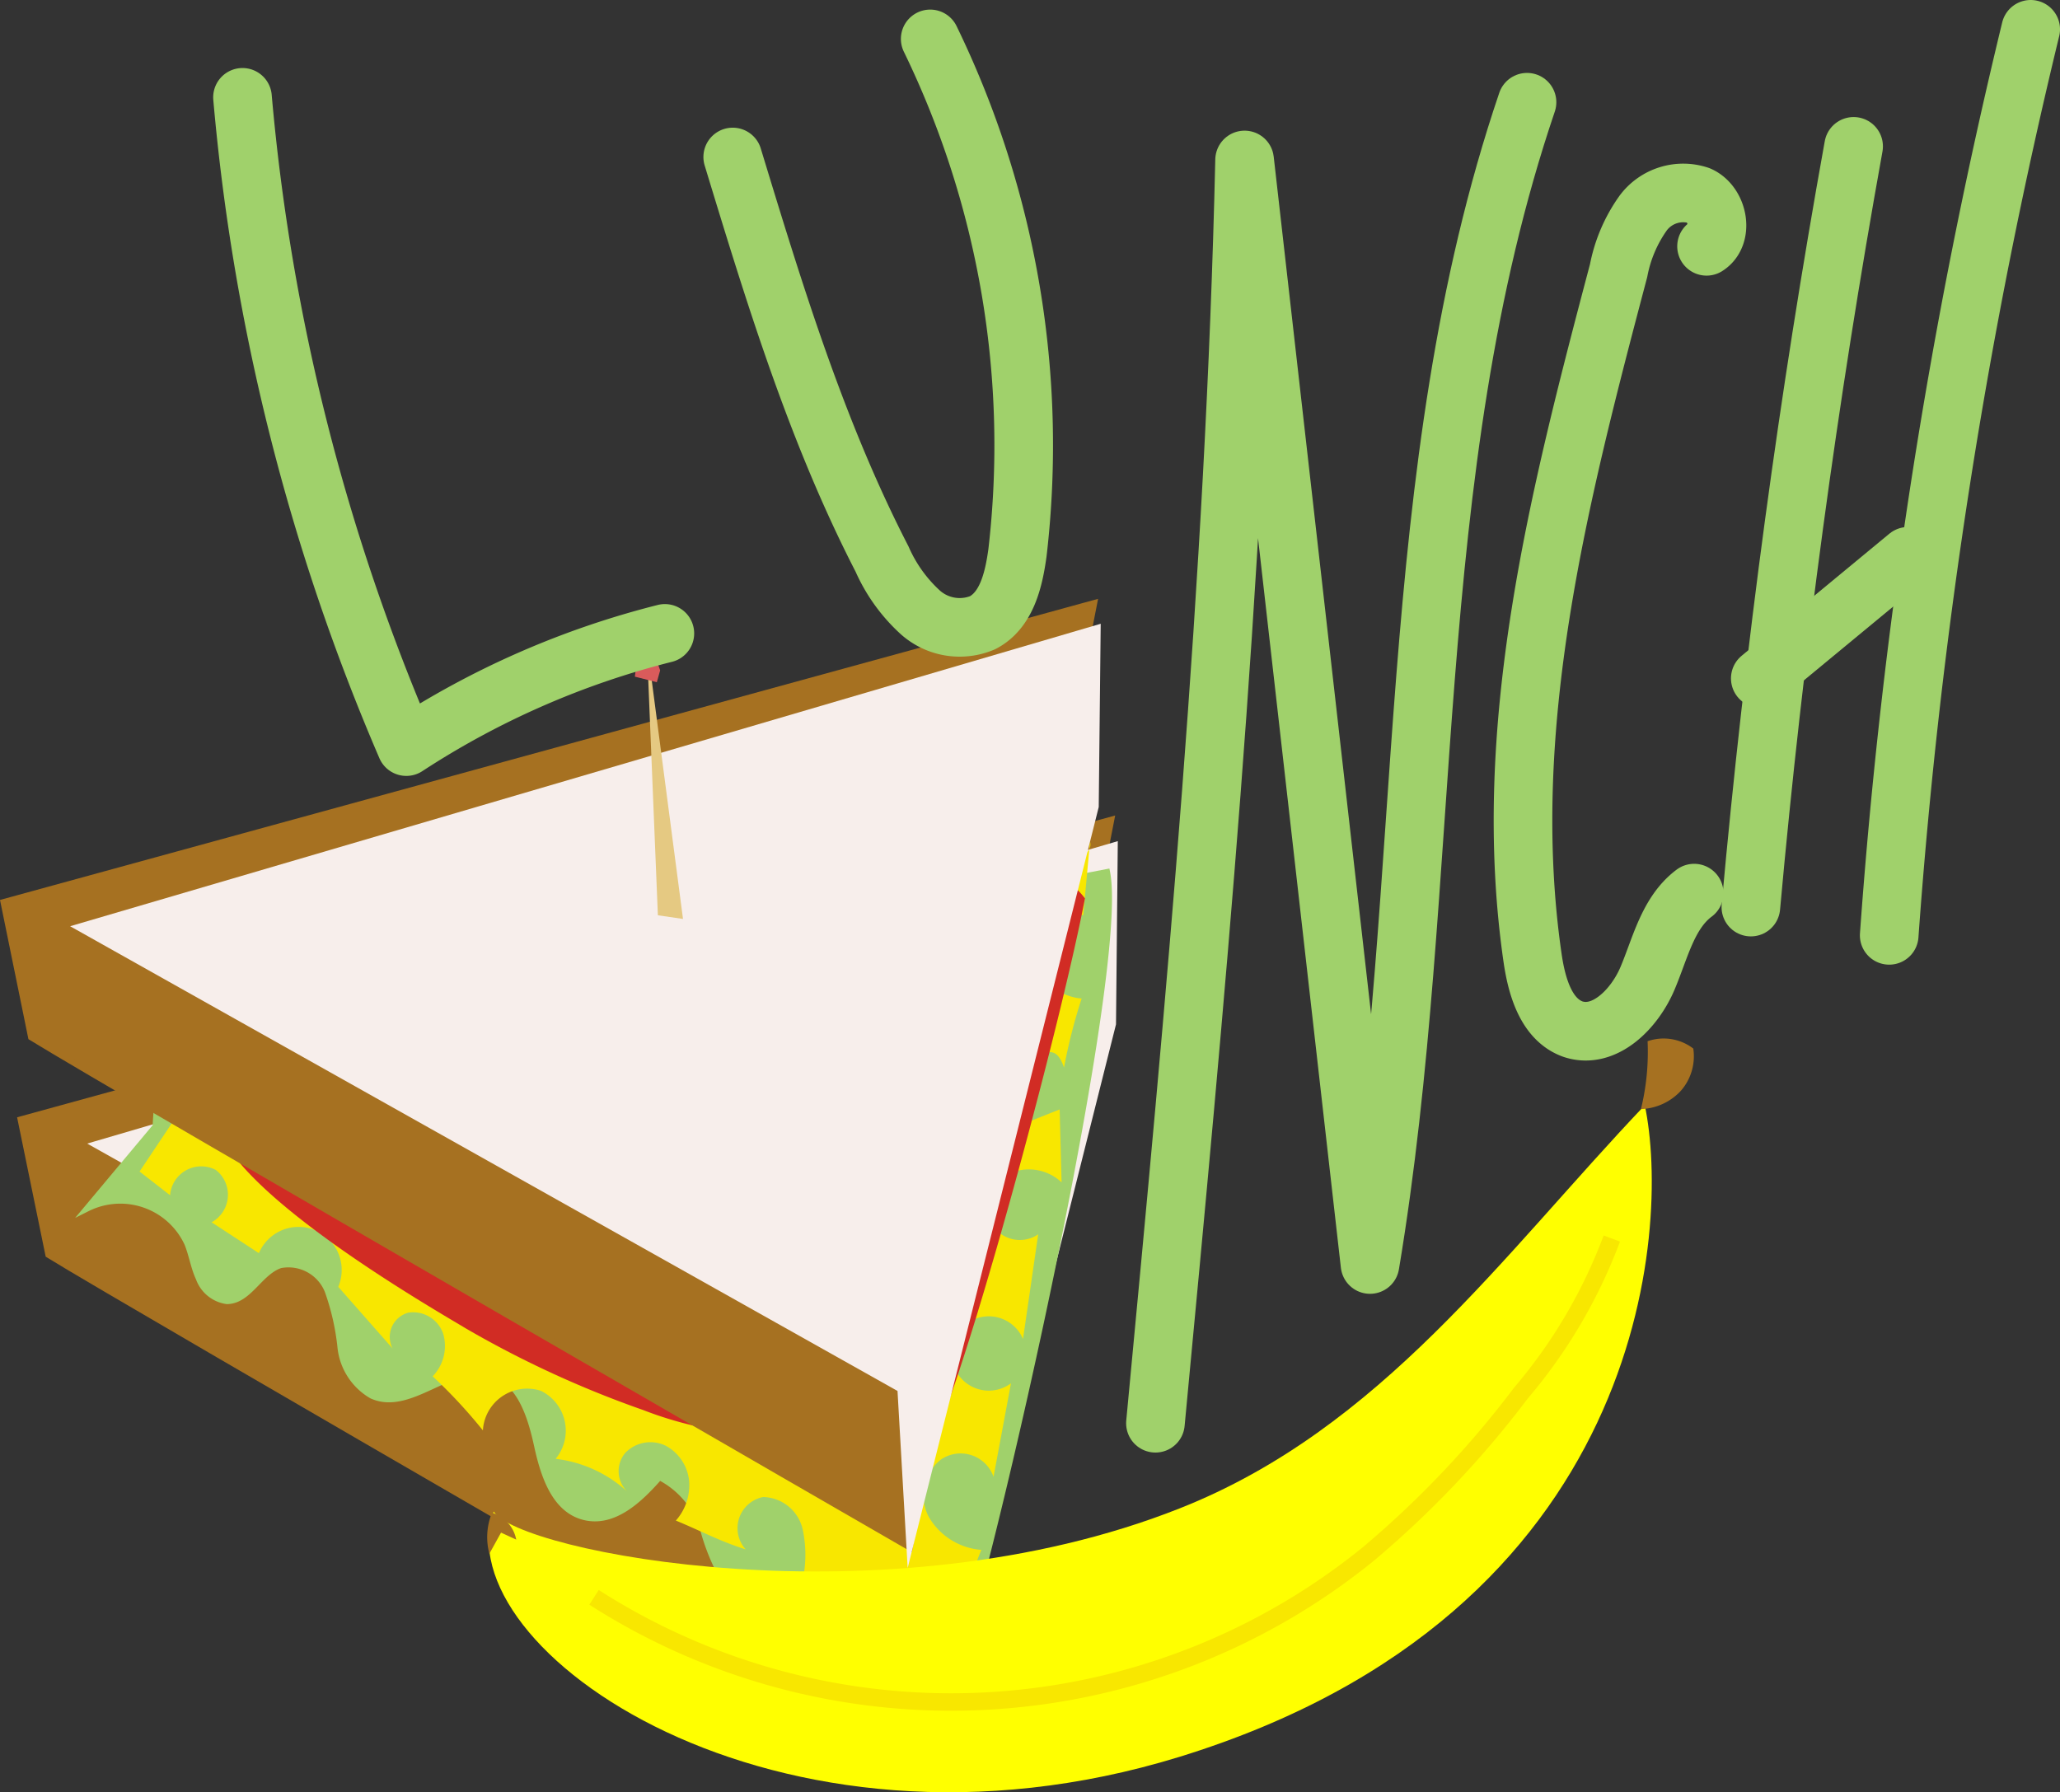 <svg xmlns="http://www.w3.org/2000/svg" viewBox="0 0 118.08 102.75"><rect x="0" y="0" width="118.08" height="102.75" fill="#333333" stroke="none"/><defs><style>.cls-1,.cls-9{fill:#a67121;}.cls-1{stroke:#a67121;}.cls-1,.cls-10,.cls-2,.cls-3{stroke-miterlimit:10;}.cls-1,.cls-2,.cls-3{stroke-width:0.36px;}.cls-2{fill:#f7eeeb;stroke:#f7eeeb;}.cls-3{fill:#a0d16b;}.cls-11,.cls-3{stroke:#a0d16b;}.cls-4{fill:#f8e700;}.cls-5{fill:#d12c24;}.cls-6{fill:#e5c982;}.cls-7{fill:#d95b5b;}.cls-8{fill:#ff0;}.cls-10,.cls-11{fill:none;}.cls-10{stroke:#f8e700;}.cls-11{stroke-linecap:round;stroke-linejoin:round;stroke-width:3.36px;}</style></defs><g id="Layer_2" data-name="Layer 2"><g id="Layer_18" data-name="Layer 18"><path class="cls-1" d="M2.78,71.93c4.48,2.77,50.34,29.23,50.34,29.23L63.69,47,1.19,64.18Z"/><polygon class="cls-2" points="53.12 101.16 52.6 92.09 5.46 65.61 63.89 48.46 63.79 58.7 53.12 101.16"/><path class="cls-3" d="M8.93,64.57,5,69.27a4.24,4.24,0,0,1,5.74,2c.27.66.37,1.38.66,2A2,2,0,0,0,13,74.58c1.26,0,1.87-1.66,3.07-2.06A2.43,2.43,0,0,1,18.79,74a13.91,13.91,0,0,1,.74,3.29A3.63,3.63,0,0,0,21.31,80c2.19,1,4.53-1.92,6.82-1.29,1.67.46,2.29,2.45,2.66,4.15s1,3.68,2.7,4.1,3.18-1,4.31-2.29a5,5,0,0,1,2.51,3A12.31,12.31,0,0,0,42,91.37c.87,1,2.48,1.62,3.59.85.44-.31.76-.8,1.28-1,.85-.28,1.71.53,2,1.39s.21,1.79.49,2.65c.35,1.07,3.64,2,4.75,1.81S64.68,56.22,63.45,50L9.65,60.36A16,16,0,0,0,8.93,64.57Z"/><path class="cls-4" d="M10.15,63.94,8,67.16l1.75,1.36a1.79,1.79,0,0,1,2.62-1.45,1.8,1.8,0,0,1-.24,3l2.71,1.77a2.47,2.47,0,0,1,4.55,1.93l3.11,3.53a1.44,1.44,0,0,1,.91-2.05,1.82,1.82,0,0,1,2,1.23,2.5,2.5,0,0,1-.61,2.42A29.43,29.43,0,0,1,27.68,82,2.54,2.54,0,0,1,31,79.73a2.54,2.54,0,0,1,.85,3.9A7.36,7.36,0,0,1,36,85.55a1.63,1.63,0,0,1-.15-2.27,2,2,0,0,1,2.33-.39,2.58,2.58,0,0,1,1.32,2,3.06,3.06,0,0,1-.76,2.28c1.3.53,2.55,1.2,4,1.65a1.82,1.82,0,0,1,1-3A2.38,2.38,0,0,1,46,87.63a6.93,6.93,0,0,1,0,3,19.76,19.76,0,0,1,5.11,2.86,1.82,1.82,0,0,1,0-2.67,1.87,1.87,0,0,1,2.65.43,1.93,1.93,0,0,1-.67,2.62l1.74.62a20.23,20.23,0,0,1,1.42-5.64,3.83,3.83,0,0,1-3-1.87,2.62,2.62,0,0,1,.7-3.32,2,2,0,0,1,3,1l1-5.36a2.13,2.13,0,1,1,.69-2.54l.87-6A1.87,1.87,0,0,1,56.76,70a2.24,2.24,0,0,1,1.09-2.72,2.74,2.74,0,0,1,3,.5l-.11-4.18-2.51,1c-.73-1.81-1-2.83.58-3.92.85,0,1.63-1.1,2.18.52A31.66,31.66,0,0,1,62,57.24c-1.37-.08-3.25-1.5-3-2.85a2.54,2.54,0,0,1,3.09-1.92l.39-4.22c.21.74-1,1.22-1.57.69a2,2,0,0,1-.2-2.17c-8.5,1.73-17,3.47-25.67,4.15-4.06.31-8.2.41-12.1,1.58s-7.66,3.61-9.3,7.35c.2,1.16,1.49,1.73,2.56,2.21s2.26,1.44,2,2.58c-.24.92-1.29,1.32-2.13,1.76s-1.68,1.45-1.16,2.25a1.5,1.5,0,0,0,1.82.34c.61-.27,1.1-.75,1.69-1.08,2-1.14,4.5-.24,6.62.66a4.8,4.8,0,0,1,1.75,1.09A1.6,1.6,0,0,1,27,71.58c-.56.77-1.75.57-2.68.32s-2.16-.35-2.61.5.56,2,1.57,1.93a3.74,3.74,0,0,0,2.47-1.57L32.67,76a1,1,0,0,0-1.23.88A2,2,0,0,0,32,78.41a2.33,2.33,0,0,0,2.51.85c.86-.37,1-1.9.1-2.16a2.32,2.32,0,0,1,2.55.24c.76.5,1.36,1.22,2.13,1.7a8.1,8.1,0,0,0,3.81.89,10.1,10.1,0,0,1,3.87.69,3.15,3.15,0,0,1,1.94,3.13c-.25,1.48-1.9,2.8-1.27,4.15a1.66,1.66,0,0,0,2.38.51,2.17,2.17,0,0,0,.65-2.49,3.22,3.22,0,0,0-2-1.8,6.75,6.75,0,0,0,3.6-6.25c0-1-.24-2.34.65-2.89s2.27.37,3.35,0a1.42,1.42,0,1,0-1.84-1,38.06,38.06,0,0,0-3.8-4.83c-.51-1.8.71-3.81,0-5.54S48,61.4,46.29,61.06a92.9,92.9,0,0,0-26.55-1.68c-3.15.31-6.56,1-8.56,3.46A2.7,2.7,0,0,0,10.15,63.94Z"/><path class="cls-5" d="M62.19,51.5c-1.26,6.6-5.82,23.73-8.24,30a1.09,1.09,0,0,1-.8-1.25,2.19,2.19,0,0,1-2.5-.51A9.42,9.42,0,0,1,44,82.27a21.23,21.23,0,0,1-7.14-1.44,59.12,59.12,0,0,1-10.13-4.66c-1.65-1-13.93-8-14.38-12.11-.37-3.37,9.43-2.51,12.17-4.51,4.21-3.08,9.49-4.27,14.67-4.85S49.61,54.07,54.7,53C56,55.39,59.12,47.49,62.19,51.5Z"/><path class="cls-1" d="M1.79,59.46C6.28,62.24,52.14,88.7,52.14,88.7L62.71,34.58.21,51.72Z"/><polygon class="cls-2" points="52.14 88.7 51.62 79.63 4.48 53.15 62.91 36 62.8 46.24 52.14 88.7"/><polygon class="cls-6" points="37.71 52.47 37.07 36.81 39.15 52.68 37.71 52.47"/><polygon class="cls-7" points="36.39 38.79 36.5 37.96 35.88 37.94 36.11 37.19 36.45 36.55 36.24 35.78 36.92 35.08 37.48 36 37.33 37.1 37.61 37.77 37.84 38.43 37.65 39.11 36.39 38.79"/><path class="cls-8" d="M67.62,86.47c11.54-4.56,18.52-14.55,26.66-23.11,1.48,7,.13,29.1-26.69,37.36-23.17,7.13-42.14-6.26-39.29-14.07C29.64,88.94,50.71,93.17,67.62,86.47Z"/><path class="cls-9" d="M94.06,63.58a13.75,13.75,0,0,0,.38-3.89,2.8,2.8,0,0,1,2.62.42,3,3,0,0,1-.72,2.43A3.27,3.27,0,0,1,94.06,63.58Z"/><path class="cls-9" d="M28.2,86.72a3.71,3.71,0,0,0-.15,2.35l.67-1.21.87.4A2,2,0,0,0,28.2,86.72Z"/><path class="cls-10" d="M34.05,91.57a37.93,37.93,0,0,0,44.39-2.49,56.55,56.55,0,0,0,8.74-9.22A29.67,29.67,0,0,0,92.39,71"/><path class="cls-11" d="M13.9,5.58A120.74,120.74,0,0,0,23.29,42.8a48.91,48.91,0,0,1,14.82-6.49"/><path class="cls-11" d="M42,9c2.39,7.85,4.8,15.75,8.56,23.05a9.08,9.08,0,0,0,2.21,3.07,3.39,3.39,0,0,0,3.55.58c1.39-.72,1.79-2.48,2-4a53.3,53.3,0,0,0-5-29.47"/><path class="cls-11" d="M66.23,81.59c2.28-24.1,4.56-48.22,5.11-72.42l7.19,63.32c3.7-22.16,1.79-45.37,9-66.63"/><path class="cls-11" d="M97.82,14.12c1-.63.67-2.42-.43-2.91a2.86,2.86,0,0,0-3.2,1,8.39,8.39,0,0,0-1.41,3.3C89.37,28.41,85.92,41.76,87.86,55c.24,1.59.78,3.46,2.31,4,1.8.59,3.52-1.16,4.26-2.9s1.17-3.77,2.68-4.9"/><path class="cls-11" d="M106.25,8.39Q102.35,30,100.36,52"/><path class="cls-11" d="M100.9,38.89l8.47-7"/><path class="cls-11" d="M116.4,1.68a316.57,316.57,0,0,0-8.11,51.94"/></g></g></svg>
